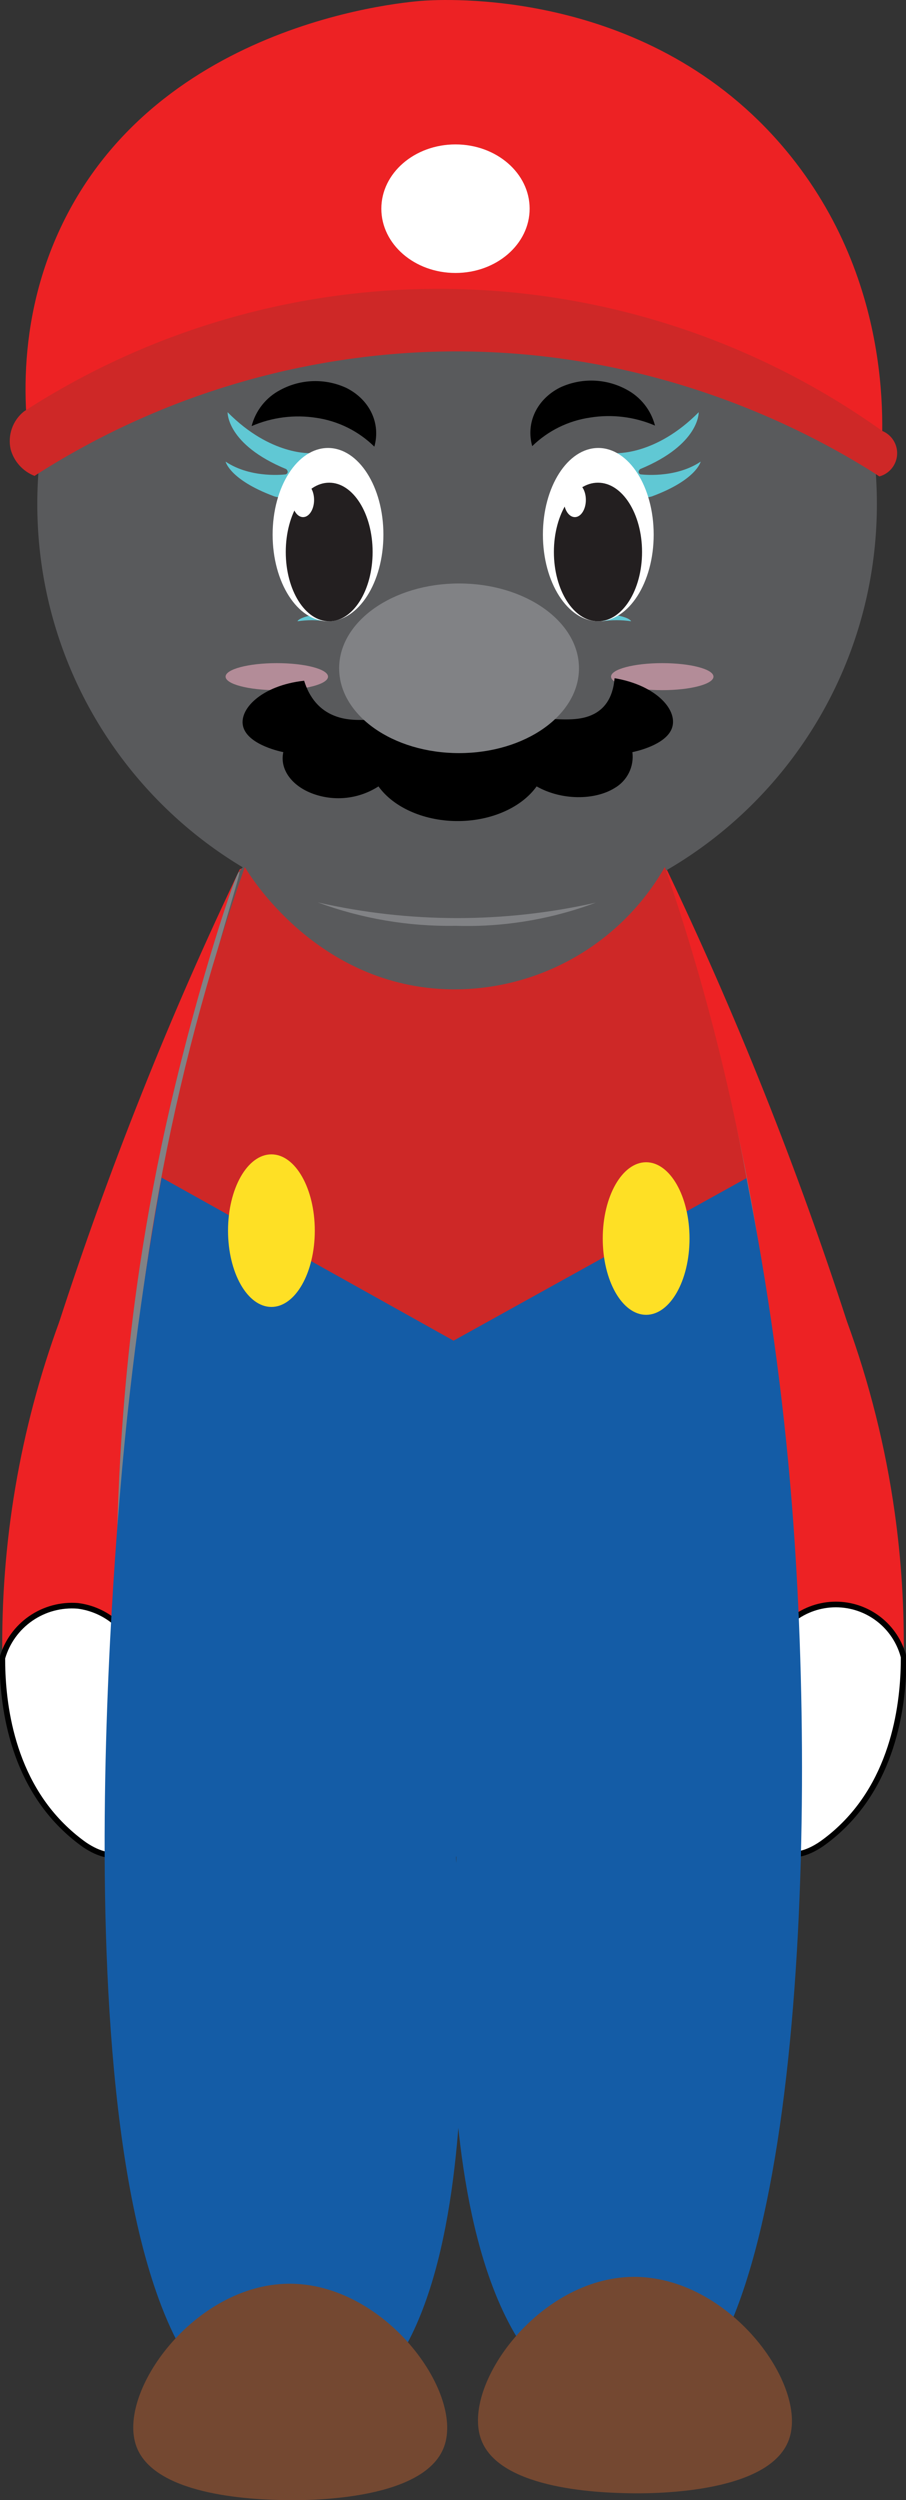 <svg width="161" height="444" viewBox="0 0 161 444" fill="none" xmlns="http://www.w3.org/2000/svg">
<rect x="0" y="0" width="161" height="444" fill="#333333" stroke="none"/>
<g clip-path="url(#clip0_132_1439)">
<path d="M85.484 288.057C87.476 276.117 96.535 266.668 107.987 264.419C120.721 261.919 133.948 268.785 139.532 281.133C139.482 286.965 139.29 291.806 139.107 295.464C138.857 300.255 138.573 303.888 138.207 308.504C138.165 309.029 137.623 315.836 136.998 322.143C135.781 334.358 134.256 346.023 132.514 357.138C129.381 366.212 120.571 371.903 111.379 370.819C102.186 369.736 95.019 362.354 93.794 352.922C91.027 331.298 88.257 309.676 85.484 288.057Z" fill="#595A5C"/>
<path d="M106.785 437.059C106.94 437.616 107.243 438.12 107.663 438.517C108.084 438.913 108.604 439.187 109.169 439.309C109.922 439.405 110.684 439.232 111.322 438.82C111.959 438.409 112.431 437.785 112.653 437.059C118.907 419.13 124.002 400.817 127.904 382.234C130.338 370.669 132.18 359.613 133.563 349.164C133.947 335.483 122.729 325.076 111.403 326.209C101.402 327.209 92.817 337.141 93.301 349.164C97.773 378.46 102.268 407.758 106.785 437.059Z" fill="#595A5C"/>
<path d="M74.666 289.44C72.674 277.5 63.624 268.051 52.164 265.802C39.429 263.302 26.203 270.176 20.619 282.516C20.677 288.348 20.861 293.189 21.052 296.847C21.294 301.638 21.586 305.271 21.953 309.887C21.994 310.42 22.528 317.219 23.161 323.535C24.378 335.741 25.903 347.406 27.645 358.529C30.779 367.611 39.579 373.294 48.772 372.211C57.965 371.127 65.14 363.745 66.365 354.322C69.127 332.68 71.894 311.053 74.666 289.44Z" fill="#595A5C"/>
<path d="M53.339 437.584C53.183 438.139 52.879 438.642 52.459 439.037C52.039 439.432 51.519 439.704 50.955 439.826C50.209 439.914 49.455 439.738 48.824 439.329C48.194 438.919 47.727 438.302 47.505 437.584C41.248 419.8 36.15 401.628 32.245 383.184C29.811 371.711 27.969 360.746 26.586 350.372C26.202 336.799 37.42 326.476 48.746 327.592C58.789 328.584 67.332 338.424 66.848 350.372C62.359 379.446 57.856 408.516 53.339 437.584Z" fill="#595A5C"/>
<path d="M56.165 166.183C56.736 164.154 56.663 161.998 55.957 160.012C55.251 158.026 53.947 156.307 52.223 155.093C47.872 152.169 42.955 154.21 42.622 154.36C36.73 166.692 30.837 179.973 25.178 194.212C19.561 208.294 14.719 221.85 10.535 234.731C10.607 237.546 11.47 240.283 13.024 242.63C14.579 244.978 16.764 246.84 19.328 248.004C22.22 249.241 25.427 249.541 28.499 248.863C31.57 248.185 34.353 246.561 36.455 244.222C38.705 237.381 51.789 182.764 56.165 166.183Z" fill="#ED2224"/>
<path d="M10.535 234.731C12.436 232.341 15.042 230.61 17.983 229.783C20.924 228.957 24.05 229.078 26.919 230.128C29.788 231.178 32.252 233.105 33.964 235.635C35.675 238.164 36.547 241.169 36.454 244.221C32.47 260.952 28.492 277.686 24.52 294.422C24.111 294.956 19.586 300.771 11.91 300.488C9.674 300.364 7.49 299.761 5.508 298.721C3.525 297.68 1.789 296.225 0.417 294.456C0.097 274.096 3.526 253.85 10.535 234.731V234.731Z" fill="#ED2224"/>
<path d="M0.416 294.456C1.236 291.6 3.02 289.115 5.464 287.425C7.909 285.734 10.863 284.942 13.826 285.182C16.321 285.497 18.667 286.542 20.57 288.186C22.473 289.83 23.846 292 24.519 294.423L21.727 327.751C21.713 328.191 21.541 328.61 21.243 328.934C20.26 329.917 17.735 329.451 15.018 327.609C13.776 326.727 12.601 325.755 11.501 324.701C1.425 315.095 0.408 301.072 0.416 294.456Z" fill="white" stroke="black" stroke-miterlimit="10"/>
<path d="M104.836 166.009C104.265 163.979 104.337 161.823 105.044 159.837C105.75 157.851 107.054 156.132 108.778 154.919C113.12 151.994 118.046 154.035 118.379 154.185C124.271 166.517 130.147 179.806 135.822 194.038C141.44 208.119 146.282 221.675 150.466 234.557C150.414 237.543 149.46 240.444 147.728 242.877C145.996 245.311 143.567 247.163 140.762 248.19C137.957 249.217 134.906 249.371 132.012 248.631C129.117 247.892 126.515 246.294 124.546 244.047C122.296 237.206 109.178 182.589 104.836 166.009Z" fill="#ED2224"/>
<path d="M150.465 234.556C148.564 232.166 145.958 230.435 143.017 229.609C140.076 228.782 136.949 228.903 134.081 229.953C131.212 231.004 128.747 232.93 127.036 235.46C125.324 237.99 124.453 240.994 124.546 244.047C128.529 260.777 132.508 277.511 136.48 294.247C136.889 294.781 141.414 300.596 149.09 300.313C151.326 300.189 153.509 299.586 155.492 298.546C157.475 297.505 159.211 296.051 160.583 294.281C160.717 285.67 160.182 277.062 158.983 268.535C157.349 256.94 154.494 245.551 150.465 234.556V234.556Z" fill="#ED2224"/>
<path d="M160.583 294.281C159.896 291.607 158.339 289.238 156.157 287.547C153.975 285.856 151.293 284.938 148.532 284.938C145.771 284.938 143.088 285.856 140.907 287.547C138.725 289.238 137.168 291.607 136.48 294.281L139.272 327.609C139.284 328.049 139.456 328.47 139.756 328.792C140.739 329.784 143.265 329.317 145.981 327.467C147.225 326.59 148.4 325.621 149.498 324.568C159.575 314.952 160.591 300.888 160.583 294.281Z" fill="white" stroke="black" stroke-miterlimit="10"/>
<path d="M42.505 154.802C43.98 152.877 57.298 136.08 80.392 136.138C103.336 136.188 116.554 152.844 118.046 154.802C126.276 178.516 132.163 202.979 135.623 227.841C138.693 249.896 139.836 272.177 139.04 294.431C137.515 295.839 123.388 308.445 104.936 304.554C97.419 302.89 90.603 298.937 85.426 293.239C83.786 294.1 81.951 294.519 80.1 294.456C78.464 294.396 76.863 293.965 75.416 293.198C69.982 298.76 63.022 302.59 55.414 304.204C37.079 307.895 23.044 296.339 21.128 294.714C19.147 247.134 26.406 199.621 42.505 154.802V154.802Z" fill="#595A5C"/>
<path d="M42.505 154.802C41.964 154.652 35.413 174.215 30.313 196.204C27.987 206.202 26.212 215.784 24.854 224.791C23.904 231.099 22.228 243.43 21.345 259.328C20.361 276.925 20.578 294.697 21.087 294.714C21.745 294.714 20.595 264.718 26.354 225.808C32.505 184.297 43.197 154.977 42.505 154.802Z" fill="#818285"/>
<path d="M118.238 155.243C118.779 155.085 124.797 173.915 129.905 195.904C132.231 205.902 134.014 215.484 135.364 224.491C136.314 230.798 137.99 243.13 138.881 259.028C139.865 276.625 139.64 294.406 139.131 294.414C138.473 294.414 139.631 264.418 133.873 225.508C127.722 183.997 117.579 155.426 118.238 155.243Z" fill="#818285"/>
<path d="M81.226 164.533C122.426 164.533 155.826 130.941 155.826 89.503C155.826 48.065 122.426 14.473 81.226 14.473C40.026 14.473 6.627 48.065 6.627 89.503C6.627 130.941 40.026 164.533 81.226 164.533Z" fill="#595A5C"/>
<path d="M80.975 164.417C72.611 164.56 64.294 163.147 56.447 160.251C72.719 163.958 89.616 163.973 105.894 160.293C101.216 162.044 96.354 163.254 91.401 163.9C87.945 164.353 84.458 164.525 80.975 164.417V164.417Z" fill="#818285"/>
<path d="M52.855 110.333C54.566 110.078 56.304 110.078 58.014 110.333L56.498 109.092C56.498 109.092 53.339 109.458 52.855 110.333Z" fill="#60C8D4"/>
<path d="M40.088 81.979C40.088 81.979 40.796 85.17 48.597 88.095C48.597 88.095 53.389 90.311 55.34 80.471C55.34 80.471 48.155 81.004 40.446 73.206C40.446 73.206 40.221 78.921 50.864 83.312C50.864 83.312 51.481 83.846 50.814 84.237C50.839 84.237 44.697 85.079 40.088 81.979Z" fill="#60C8D4"/>
<path d="M58.29 110.333C63.726 110.333 68.133 103.443 68.133 94.944C68.133 86.445 63.726 79.555 58.29 79.555C52.854 79.555 48.447 86.445 48.447 94.944C48.447 103.443 52.854 110.333 58.29 110.333Z" fill="white"/>
<path d="M124.513 81.979C124.513 81.979 123.804 85.17 116.004 88.095C116.004 88.095 111.22 90.311 109.27 80.471C109.27 80.471 116.445 81.004 124.163 73.206C124.163 73.206 124.379 78.921 113.745 83.312C113.745 83.312 113.12 83.846 113.787 84.237C113.787 84.237 119.904 85.079 124.513 81.979Z" fill="#60C8D4"/>
<path d="M112.154 110.333C110.447 110.077 108.711 110.077 107.004 110.333L108.512 109.092C108.512 109.092 111.679 109.458 112.154 110.333Z" fill="#60C8D4"/>
<path d="M106.319 110.333C111.755 110.333 116.162 103.443 116.162 94.944C116.162 86.445 111.755 79.555 106.319 79.555C100.883 79.555 96.477 86.445 96.477 94.944C96.477 103.443 100.883 110.333 106.319 110.333Z" fill="white"/>
<path d="M58.499 110.333C62.761 110.333 66.216 104.823 66.216 98.027C66.216 91.23 62.761 85.72 58.499 85.72C54.236 85.72 50.781 91.23 50.781 98.027C50.781 104.823 54.236 110.333 58.499 110.333Z" fill="#231F20"/>
<path d="M53.855 91.836C54.937 91.836 55.814 90.467 55.814 88.778C55.814 87.089 54.937 85.72 53.855 85.72C52.773 85.72 51.897 87.089 51.897 88.778C51.897 90.467 52.773 91.836 53.855 91.836Z" fill="white"/>
<path d="M106.262 110.333C110.589 110.333 114.096 104.823 114.096 98.027C114.096 91.23 110.589 85.72 106.262 85.72C101.935 85.72 98.428 91.23 98.428 98.027C98.428 104.823 101.935 110.333 106.262 110.333Z" fill="#231F20"/>
<path d="M102.152 91.836C103.234 91.836 104.11 90.467 104.11 88.778C104.11 87.089 103.234 85.72 102.152 85.72C101.07 85.72 100.193 87.089 100.193 88.778C100.193 90.467 101.07 91.836 102.152 91.836Z" fill="white"/>
<path opacity="0.57" d="M49.189 122.565C54.215 122.565 58.29 121.491 58.29 120.165C58.29 118.84 54.215 117.766 49.189 117.766C44.163 117.766 40.088 118.84 40.088 120.165C40.088 121.491 44.163 122.565 49.189 122.565Z" fill="#F7B1C4"/>
<path opacity="0.57" d="M117.687 122.565C122.713 122.565 126.788 121.491 126.788 120.165C126.788 118.84 122.713 117.766 117.687 117.766C112.661 117.766 108.586 118.84 108.586 120.165C108.586 121.491 112.661 122.565 117.687 122.565Z" fill="#F7B1C4"/>
<path d="M6.125 84.512C25.935 70.671 49.17 62.542 73.29 61.016C116.061 58.458 146.781 78.013 156.266 84.604C156.924 79.121 159.658 51.659 140.556 27.788C117.053 -1.575 80.791 -0.192 75.657 0.1C72.915 0.25 28.152 3.474 10.767 40.444C1.966 59.158 4.608 77.172 6.125 84.512Z" fill="#ED2224"/>
<path d="M6.126 84.512C5.102 84.11 4.186 83.474 3.451 82.655C2.716 81.837 2.182 80.858 1.893 79.796C1.618 78.565 1.694 77.281 2.112 76.091C2.53 74.901 3.274 73.852 4.26 73.064C27.098 58.285 53.853 50.713 81.051 51.331C108.249 51.949 134.633 60.729 156.775 76.53C157.6 76.869 158.298 77.456 158.773 78.211C159.247 78.966 159.473 79.85 159.42 80.74C159.366 81.629 159.036 82.48 158.476 83.173C157.915 83.866 157.151 84.366 156.292 84.604C145.741 77.83 116.538 61.032 76.142 62.491C51.255 63.446 27.078 71.05 6.126 84.512V84.512Z" fill="#CE2827"/>
<path d="M94.577 79.23C93.411 75.064 95.411 70.897 99.511 68.823C101.367 67.955 103.4 67.534 105.448 67.593C107.496 67.653 109.502 68.191 111.304 69.164C112.554 69.819 113.653 70.728 114.53 71.833C115.407 72.938 116.043 74.214 116.396 75.58C112.768 74.02 108.77 73.526 104.87 74.155C100.989 74.716 97.385 76.493 94.577 79.23Z" fill="black"/>
<path d="M66.523 79.321C67.69 75.155 65.69 70.989 61.598 68.915C59.743 68.045 57.709 67.623 55.661 67.682C53.613 67.742 51.607 68.281 49.805 69.256C48.554 69.909 47.454 70.818 46.577 71.923C45.7 73.028 45.065 74.305 44.713 75.672C48.338 74.1 52.336 73.592 56.239 74.206C60.122 74.78 63.723 76.571 66.523 79.321V79.321Z" fill="black"/>
<path d="M80.942 48.476C88.219 48.476 94.118 43.365 94.118 37.061C94.118 30.757 88.219 25.646 80.942 25.646C73.665 25.646 67.766 30.757 67.766 37.061C67.766 43.365 73.665 48.476 80.942 48.476Z" fill="white"/>
<path d="M81.516 130.497C79.601 129.561 77.581 128.856 75.499 128.398C68.19 126.773 63.831 128.856 59.431 127.114C57.614 126.398 55.264 124.815 54.047 120.89C46.421 121.724 42.221 126.073 43.263 129.222C44.304 132.372 50.063 133.513 50.347 133.572C49.672 136.621 51.864 139.638 55.73 141.004C57.627 141.675 59.652 141.902 61.651 141.668C63.649 141.434 65.567 140.745 67.257 139.654C70.007 143.495 75.591 145.895 81.625 145.812C87.459 145.728 92.718 143.354 95.36 139.654C99.752 142.154 105.652 142.154 109.211 139.954C110.311 139.322 111.198 138.379 111.762 137.243C112.326 136.107 112.54 134.829 112.378 133.572C112.911 133.463 118.17 132.355 119.354 129.447C120.646 126.273 116.795 121.724 109.211 120.44C108.894 124.332 107.094 126.006 105.511 126.814C100.885 129.181 94.426 126.04 85.959 128.623C84.414 129.085 82.925 129.713 81.516 130.497Z" fill="black"/>
<path d="M81.576 133.746C93.346 133.746 102.887 127.002 102.887 118.682C102.887 110.362 93.346 103.618 81.576 103.618C69.807 103.618 60.266 110.362 60.266 118.682C60.266 127.002 69.807 133.746 81.576 133.746Z" fill="#818285"/>
<path d="M138.997 271.234L22.318 270.451C23.133 230.744 30.285 191.421 43.504 153.969C44.046 154.919 56.214 175.374 80.233 175.699C87.917 175.788 95.484 173.82 102.151 169.999C108.817 166.178 114.34 160.643 118.145 153.969C124.776 173.193 129.859 192.917 133.347 212.952C136.718 232.206 138.607 251.691 138.997 271.234V271.234Z" fill="#CE2827"/>
<path d="M132.647 209.227L80.6 238.089L28.719 209.135C26.669 220.275 23.402 240.131 21.335 265.102C19.785 283.891 8.642 418.779 46.088 429.935C52.213 431.76 57.831 429.735 60.148 428.686C90.384 414.938 80.441 329.676 81.075 329.676C81.708 329.676 72.507 411.263 103.885 426.803C106.311 428.011 110.219 429.944 114.82 428.994C141.914 423.395 145.523 327.601 140.731 267.243C139.188 247.761 136.488 228.389 132.647 209.227V209.227Z" fill="#145CA6"/>
<path d="M78.925 434.485C75.317 444.433 53.248 444.041 50.589 443.991C46.322 443.908 27.628 443.575 24.245 434.485C20.686 424.861 34.446 405.772 51.222 405.564C68.266 405.372 82.459 424.761 78.925 434.485Z" fill="#744831"/>
<path d="M140.19 433.268C136.573 443.217 114.513 442.817 111.854 442.775C107.579 442.692 88.885 442.358 85.51 433.268C81.926 423.636 95.686 404.539 112.463 404.347C129.523 404.164 143.716 423.553 140.19 433.268Z" fill="#744831"/>
<path d="M48.231 232.098C52.488 232.098 55.94 226.033 55.94 218.55C55.94 211.068 52.488 205.002 48.231 205.002C43.973 205.002 40.522 211.068 40.522 218.55C40.522 226.033 43.973 232.098 48.231 232.098Z" fill="#FEE025"/>
<path d="M114.82 233.498C119.078 233.498 122.53 227.433 122.53 219.95C122.53 212.468 119.078 206.402 114.82 206.402C110.563 206.402 107.111 212.468 107.111 219.95C107.111 227.433 110.563 233.498 114.82 233.498Z" fill="#FEE025"/>
</g>
<defs>
<clipPath id="clip0_132_1439">
<rect width="161" height="444" fill="white"/>
</clipPath>
</defs>
</svg>
